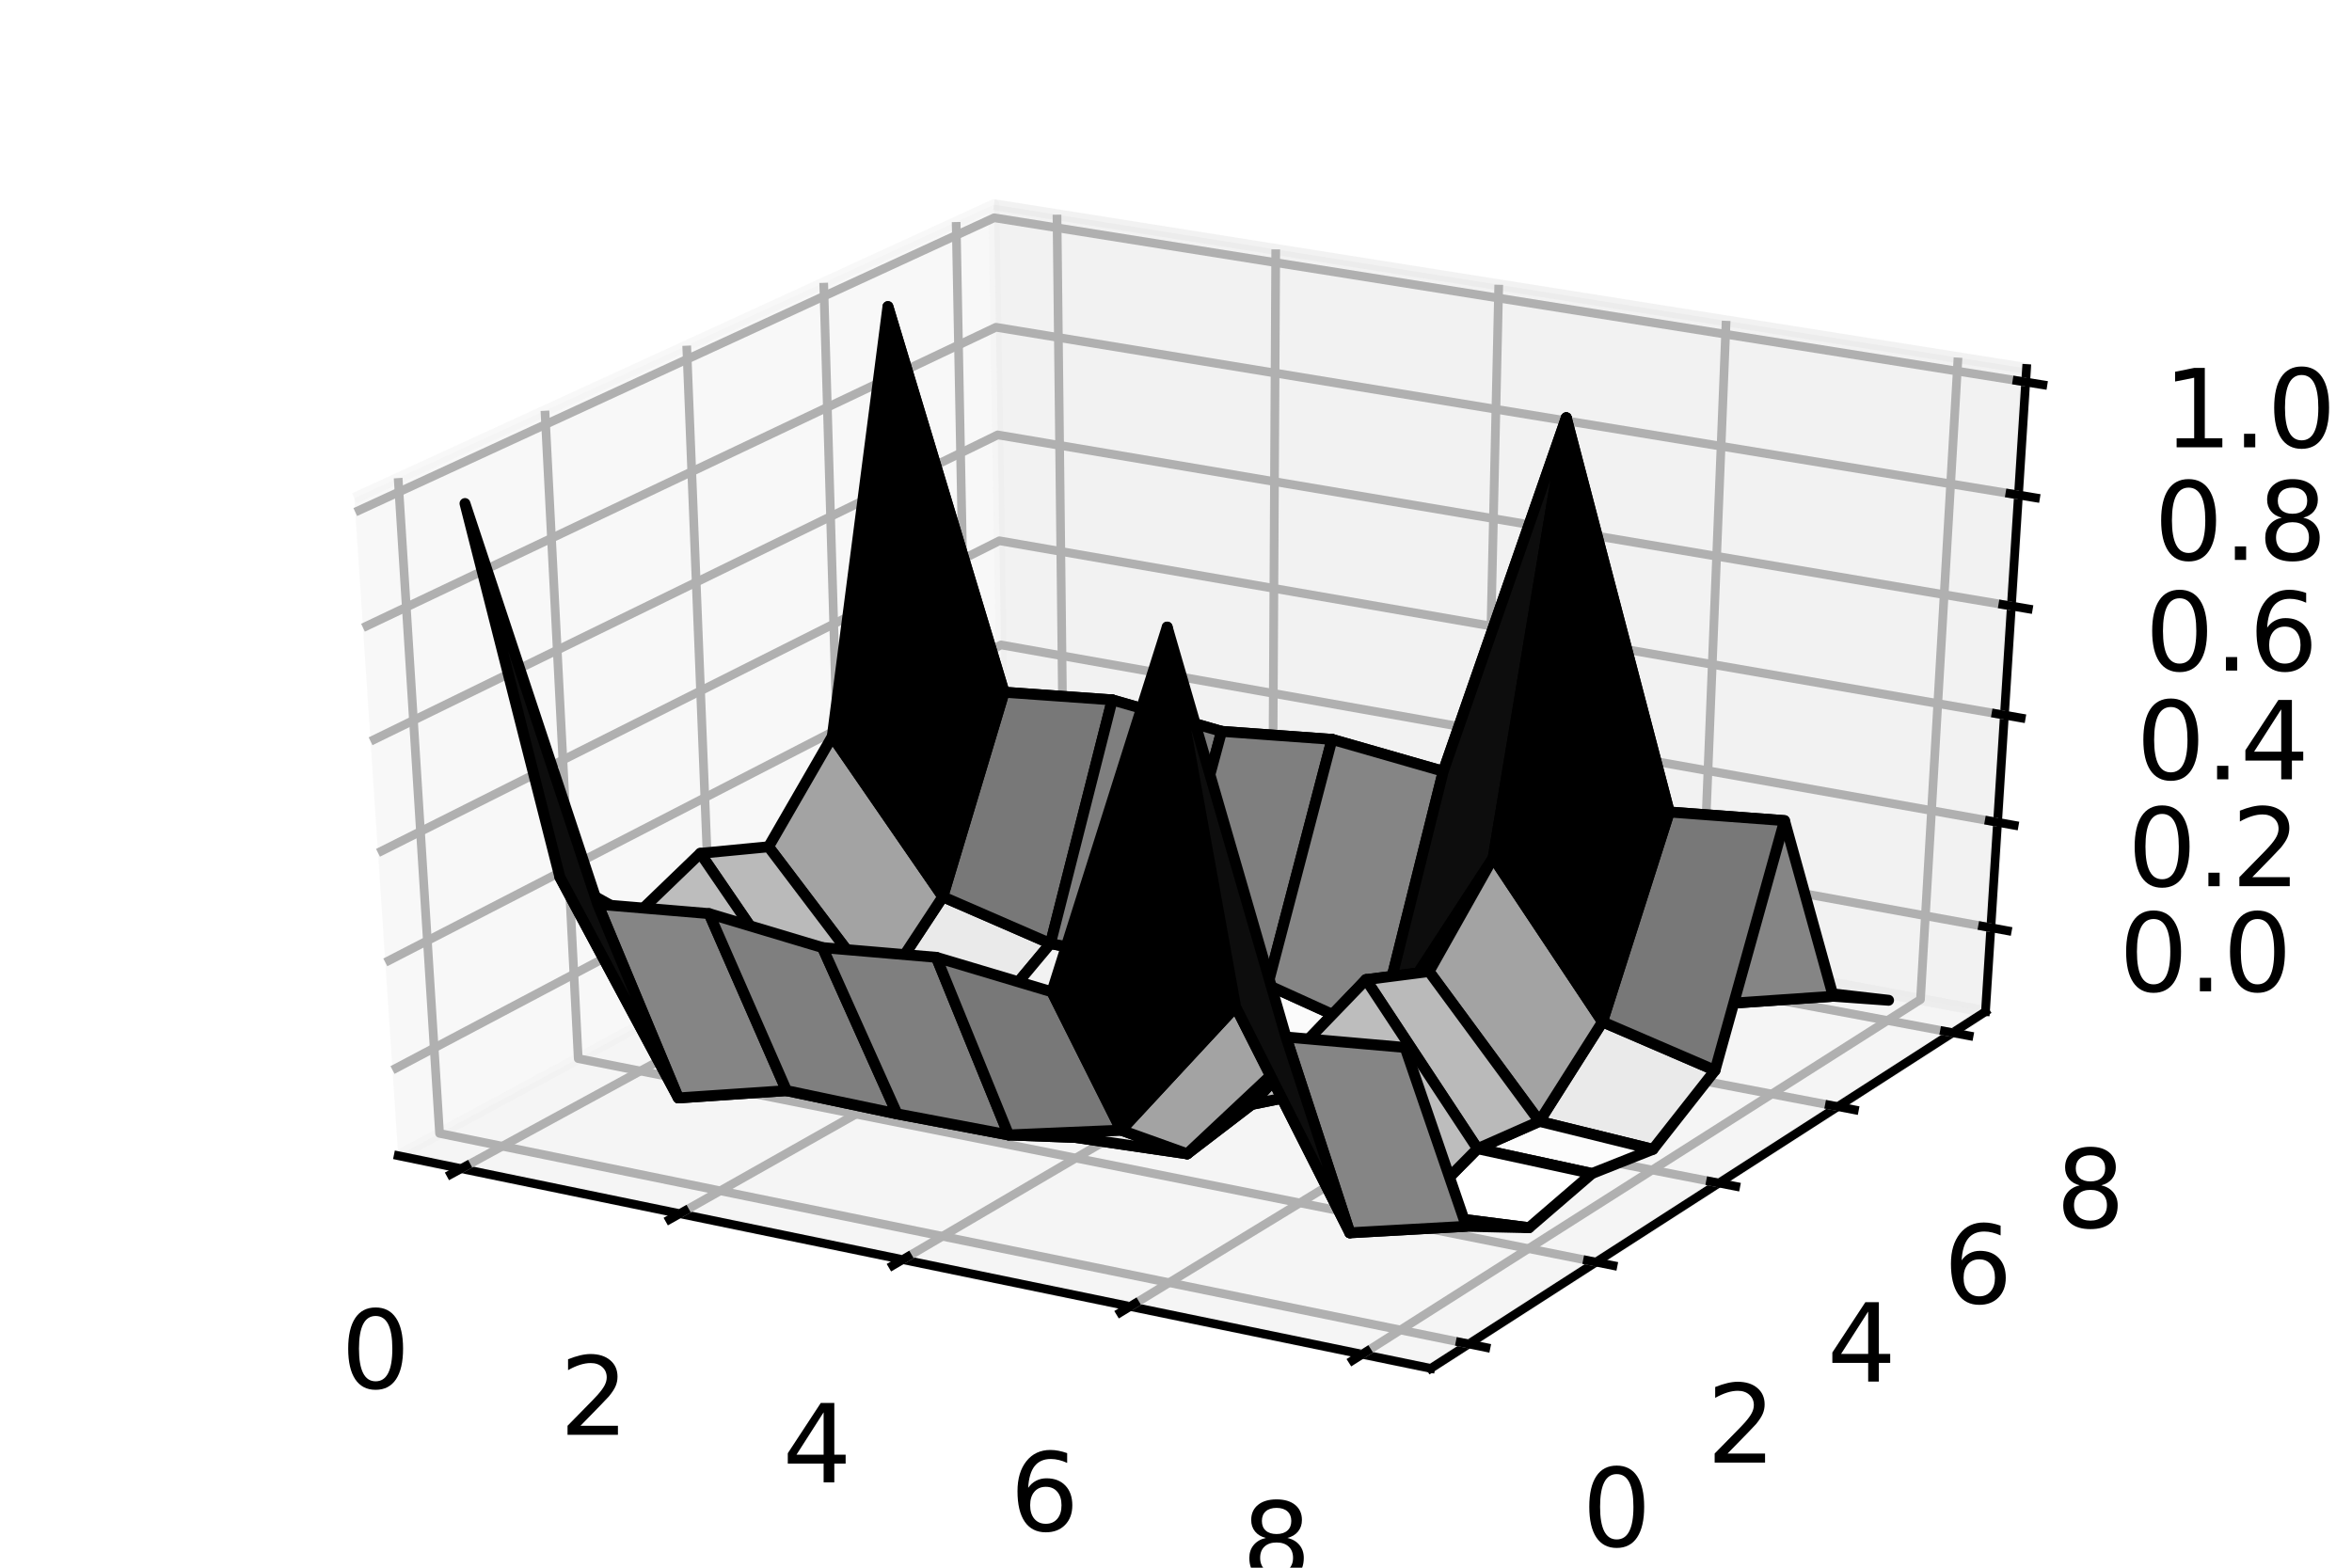 <?xml version="1.0" encoding="utf-8" standalone="no"?>
<!DOCTYPE svg PUBLIC "-//W3C//DTD SVG 1.1//EN"
  "http://www.w3.org/Graphics/SVG/1.1/DTD/svg11.dtd">
<!-- Created with matplotlib (https://matplotlib.org/) -->
<svg height="144pt" version="1.1" viewBox="0 0 216 144" width="216pt" xmlns="http://www.w3.org/2000/svg" xmlns:xlink="http://www.w3.org/1999/xlink">
 <defs>
  <style type="text/css">
*{stroke-linecap:butt;stroke-linejoin:round;}
  </style>
 </defs>
 <g id="figure_1">
  <g id="patch_1">
   <path d="M 0 144 
L 216 144 
L 216 0 
L 0 0 
z
" style="fill:#ffffff;"/>
  </g>
  <g id="patch_2">
   <path d="M 10.8 133.2 
L 205.2 133.2 
L 205.2 10.8 
L 10.8 10.8 
z
" style="fill:#ffffff;"/>
  </g>
  <g id="pane3d_1">
   <g id="patch_3">
    <path d="M 36.571 106.154 
L 92.209 76.144 
L 91.283 18.801 
L 32.542 45.764 
" style="fill:#f2f2f2;opacity:0.5;stroke:#f2f2f2;stroke-linejoin:miter;"/>
   </g>
  </g>
  <g id="pane3d_2">
   <g id="patch_4">
    <path d="M 92.209 76.144 
L 182.338 92.922 
L 186.109 33.849 
L 91.283 18.801 
" style="fill:#e6e6e6;opacity:0.5;stroke:#e6e6e6;stroke-linejoin:miter;"/>
   </g>
  </g>
  <g id="pane3d_3">
   <g id="patch_5">
    <path d="M 36.571 106.154 
L 131.398 125.694 
L 182.338 92.922 
L 92.209 76.144 
" style="fill:#ececec;opacity:0.5;stroke:#ececec;stroke-linejoin:miter;"/>
   </g>
  </g>
  <g id="axis3d_1">
   <g id="line2d_1">
    <path d="M 36.571 106.154 
L 131.398 125.694 
" style="fill:none;stroke:#000000;stroke-linecap:square;stroke-width:0.8;"/>
   </g>
   <g id="Line3DCollection_1">
    <path d="M 42.352 107.345 
L 97.721 77.17 
L 97.07 19.719 
" style="fill:none;stroke:#b0b0b0;stroke-width:0.8;"/>
    <path d="M 62.426 111.482 
L 116.844 80.73 
L 117.16 22.907 
" style="fill:none;stroke:#b0b0b0;stroke-width:0.8;"/>
    <path d="M 82.901 115.701 
L 136.319 84.355 
L 137.64 26.157 
" style="fill:none;stroke:#b0b0b0;stroke-width:0.8;"/>
    <path d="M 103.788 120.005 
L 156.158 88.048 
L 158.522 29.471 
" style="fill:none;stroke:#b0b0b0;stroke-width:0.8;"/>
    <path d="M 125.1 124.396 
L 176.371 91.811 
L 179.818 32.85 
" style="fill:none;stroke:#b0b0b0;stroke-width:0.8;"/>
   </g>
   <g id="xtick_1">
    <g id="line2d_2">
     <path d="M 42.829 107.085 
L 41.396 107.866 
" style="fill:none;stroke:#000000;stroke-linecap:square;stroke-width:0.8;"/>
    </g>
    <g id="text_1">
     <!-- 0 -->
     <defs>
      <path d="M 31.781 66.406 
Q 24.172 66.406 20.328 58.906 
Q 16.5 51.422 16.5 36.375 
Q 16.5 21.391 20.328 13.891 
Q 24.172 6.391 31.781 6.391 
Q 39.453 6.391 43.281 13.891 
Q 47.125 21.391 47.125 36.375 
Q 47.125 51.422 43.281 58.906 
Q 39.453 66.406 31.781 66.406 
z
M 31.781 74.219 
Q 44.047 74.219 50.516 64.516 
Q 56.984 54.828 56.984 36.375 
Q 56.984 17.969 50.516 8.266 
Q 44.047 -1.422 31.781 -1.422 
Q 19.531 -1.422 13.062 8.266 
Q 6.594 17.969 6.594 36.375 
Q 6.594 54.828 13.062 64.516 
Q 19.531 74.219 31.781 74.219 
z
" id="DejaVuSans-48"/>
     </defs>
     <g transform="translate(31.318 127.52)scale(0.1 -0.1)">
      <use xlink:href="#DejaVuSans-48"/>
     </g>
    </g>
   </g>
   <g id="xtick_2">
    <g id="line2d_3">
     <path d="M 62.896 111.217 
L 61.486 112.013 
" style="fill:none;stroke:#000000;stroke-linecap:square;stroke-width:0.8;"/>
    </g>
    <g id="text_2">
     <!-- 2 -->
     <defs>
      <path d="M 19.188 8.297 
L 53.609 8.297 
L 53.609 0 
L 7.328 0 
L 7.328 8.297 
Q 12.938 14.109 22.625 23.891 
Q 32.328 33.688 34.812 36.531 
Q 39.547 41.844 41.422 45.531 
Q 43.312 49.219 43.312 52.781 
Q 43.312 58.594 39.234 62.25 
Q 35.156 65.922 28.609 65.922 
Q 23.969 65.922 18.812 64.312 
Q 13.672 62.703 7.812 59.422 
L 7.812 69.391 
Q 13.766 71.781 18.938 73 
Q 24.125 74.219 28.422 74.219 
Q 39.75 74.219 46.484 68.547 
Q 53.219 62.891 53.219 53.422 
Q 53.219 48.922 51.531 44.891 
Q 49.859 40.875 45.406 35.406 
Q 44.188 33.984 37.641 27.219 
Q 31.109 20.453 19.188 8.297 
z
" id="DejaVuSans-50"/>
     </defs>
     <g transform="translate(51.388 131.796)scale(0.1 -0.1)">
      <use xlink:href="#DejaVuSans-50"/>
     </g>
    </g>
   </g>
   <g id="xtick_3">
    <g id="line2d_4">
     <path d="M 83.362 115.43 
L 81.978 116.243 
" style="fill:none;stroke:#000000;stroke-linecap:square;stroke-width:0.8;"/>
    </g>
    <g id="text_3">
     <!-- 4 -->
     <defs>
      <path d="M 37.797 64.312 
L 12.891 25.391 
L 37.797 25.391 
z
M 35.203 72.906 
L 47.609 72.906 
L 47.609 25.391 
L 58.016 25.391 
L 58.016 17.188 
L 47.609 17.188 
L 47.609 0 
L 37.797 0 
L 37.797 17.188 
L 4.891 17.188 
L 4.891 26.703 
z
" id="DejaVuSans-52"/>
     </defs>
     <g transform="translate(71.859 136.158)scale(0.1 -0.1)">
      <use xlink:href="#DejaVuSans-52"/>
     </g>
    </g>
   </g>
   <g id="xtick_4">
    <g id="line2d_5">
     <path d="M 104.24 119.729 
L 102.882 120.557 
" style="fill:none;stroke:#000000;stroke-linecap:square;stroke-width:0.8;"/>
    </g>
    <g id="text_4">
     <!-- 6 -->
     <defs>
      <path d="M 33.016 40.375 
Q 26.375 40.375 22.484 35.828 
Q 18.609 31.297 18.609 23.391 
Q 18.609 15.531 22.484 10.953 
Q 26.375 6.391 33.016 6.391 
Q 39.656 6.391 43.531 10.953 
Q 47.406 15.531 47.406 23.391 
Q 47.406 31.297 43.531 35.828 
Q 39.656 40.375 33.016 40.375 
z
M 52.594 71.297 
L 52.594 62.312 
Q 48.875 64.062 45.094 64.984 
Q 41.312 65.922 37.594 65.922 
Q 27.828 65.922 22.672 59.328 
Q 17.531 52.734 16.797 39.406 
Q 19.672 43.656 24.016 45.922 
Q 28.375 48.188 33.594 48.188 
Q 44.578 48.188 50.953 41.516 
Q 57.328 34.859 57.328 23.391 
Q 57.328 12.156 50.688 5.359 
Q 44.047 -1.422 33.016 -1.422 
Q 20.359 -1.422 13.672 8.266 
Q 6.984 17.969 6.984 36.375 
Q 6.984 53.656 15.188 63.938 
Q 23.391 74.219 37.203 74.219 
Q 40.922 74.219 44.703 73.484 
Q 48.484 72.75 52.594 71.297 
z
" id="DejaVuSans-54"/>
     </defs>
     <g transform="translate(92.745 140.608)scale(0.1 -0.1)">
      <use xlink:href="#DejaVuSans-54"/>
     </g>
    </g>
   </g>
   <g id="xtick_5">
    <g id="line2d_6">
     <path d="M 125.543 124.115 
L 124.213 124.96 
" style="fill:none;stroke:#000000;stroke-linecap:square;stroke-width:0.8;"/>
    </g>
    <g id="text_5">
     <!-- 8 -->
     <defs>
      <path d="M 31.781 34.625 
Q 24.75 34.625 20.719 30.859 
Q 16.703 27.094 16.703 20.516 
Q 16.703 13.922 20.719 10.156 
Q 24.75 6.391 31.781 6.391 
Q 38.812 6.391 42.859 10.172 
Q 46.922 13.969 46.922 20.516 
Q 46.922 27.094 42.891 30.859 
Q 38.875 34.625 31.781 34.625 
z
M 21.922 38.812 
Q 15.578 40.375 12.031 44.719 
Q 8.5 49.078 8.5 55.328 
Q 8.5 64.062 14.719 69.141 
Q 20.953 74.219 31.781 74.219 
Q 42.672 74.219 48.875 69.141 
Q 55.078 64.062 55.078 55.328 
Q 55.078 49.078 51.531 44.719 
Q 48 40.375 41.703 38.812 
Q 48.828 37.156 52.797 32.312 
Q 56.781 27.484 56.781 20.516 
Q 56.781 9.906 50.312 4.234 
Q 43.844 -1.422 31.781 -1.422 
Q 19.734 -1.422 13.25 4.234 
Q 6.781 9.906 6.781 20.516 
Q 6.781 27.484 10.781 32.312 
Q 14.797 37.156 21.922 38.812 
z
M 18.312 54.391 
Q 18.312 48.734 21.844 45.562 
Q 25.391 42.391 31.781 42.391 
Q 38.141 42.391 41.719 45.562 
Q 45.312 48.734 45.312 54.391 
Q 45.312 60.062 41.719 63.234 
Q 38.141 66.406 31.781 66.406 
Q 25.391 66.406 21.844 63.234 
Q 18.312 60.062 18.312 54.391 
z
" id="DejaVuSans-56"/>
     </defs>
     <g transform="translate(114.057 145.148)scale(0.1 -0.1)">
      <use xlink:href="#DejaVuSans-56"/>
     </g>
    </g>
   </g>
  </g>
  <g id="axis3d_2">
   <g id="line2d_7">
    <path d="M 182.338 92.922 
L 131.398 125.694 
" style="fill:none;stroke:#000000;stroke-linecap:square;stroke-width:0.8;"/>
   </g>
   <g id="Line3DCollection_2">
    <path d="M 36.564 43.917 
L 40.367 104.107 
L 134.885 123.451 
" style="fill:none;stroke:#b0b0b0;stroke-width:0.8;"/>
    <path d="M 50.045 37.73 
L 53.103 97.237 
L 146.571 115.933 
" style="fill:none;stroke:#b0b0b0;stroke-width:0.8;"/>
    <path d="M 63.064 31.754 
L 65.426 90.59 
L 157.86 108.67 
" style="fill:none;stroke:#b0b0b0;stroke-width:0.8;"/>
    <path d="M 75.645 25.979 
L 77.355 84.156 
L 168.771 101.65 
" style="fill:none;stroke:#b0b0b0;stroke-width:0.8;"/>
    <path d="M 87.81 20.395 
L 88.908 77.925 
L 179.325 94.86 
" style="fill:none;stroke:#b0b0b0;stroke-width:0.8;"/>
   </g>
   <g id="xtick_6">
    <g id="line2d_8">
     <path d="M 134.094 123.289 
L 136.468 123.775 
" style="fill:none;stroke:#000000;stroke-linecap:square;stroke-width:0.8;"/>
    </g>
    <g id="text_6">
     <!-- 0 -->
     <g transform="translate(145.296 142.045)scale(0.1 -0.1)">
      <use xlink:href="#DejaVuSans-48"/>
     </g>
    </g>
   </g>
   <g id="xtick_7">
    <g id="line2d_9">
     <path d="M 145.789 115.776 
L 148.136 116.246 
" style="fill:none;stroke:#000000;stroke-linecap:square;stroke-width:0.8;"/>
    </g>
    <g id="text_7">
     <!-- 2 -->
     <g transform="translate(156.736 134.344)scale(0.1 -0.1)">
      <use xlink:href="#DejaVuSans-50"/>
     </g>
    </g>
   </g>
   <g id="xtick_8">
    <g id="line2d_10">
     <path d="M 157.087 108.519 
L 159.406 108.972 
" style="fill:none;stroke:#000000;stroke-linecap:square;stroke-width:0.8;"/>
    </g>
    <g id="text_8">
     <!-- 4 -->
     <g transform="translate(167.788 126.905)scale(0.1 -0.1)">
      <use xlink:href="#DejaVuSans-52"/>
     </g>
    </g>
   </g>
   <g id="xtick_9">
    <g id="line2d_11">
     <path d="M 168.008 101.504 
L 170.3 101.942 
" style="fill:none;stroke:#000000;stroke-linecap:square;stroke-width:0.8;"/>
    </g>
    <g id="text_9">
     <!-- 6 -->
     <g transform="translate(178.47 119.714)scale(0.1 -0.1)">
      <use xlink:href="#DejaVuSans-54"/>
     </g>
    </g>
   </g>
   <g id="xtick_10">
    <g id="line2d_12">
     <path d="M 178.57 94.719 
L 180.835 95.143 
" style="fill:none;stroke:#000000;stroke-linecap:square;stroke-width:0.8;"/>
    </g>
    <g id="text_10">
     <!-- 8 -->
     <g transform="translate(188.802 112.759)scale(0.1 -0.1)">
      <use xlink:href="#DejaVuSans-56"/>
     </g>
    </g>
   </g>
  </g>
  <g id="axis3d_3">
   <g id="line2d_13">
    <path d="M 182.338 92.922 
L 186.109 33.849 
" style="fill:none;stroke:#000000;stroke-linecap:square;stroke-width:0.8;"/>
   </g>
   <g id="Line3DCollection_3">
    <path d="M 182.83 85.215 
L 92.088 68.649 
L 36.046 98.287 
" style="fill:none;stroke:#b0b0b0;stroke-width:0.8;"/>
    <path d="M 183.448 75.533 
L 91.936 59.239 
L 35.386 88.399 
" style="fill:none;stroke:#b0b0b0;stroke-width:0.8;"/>
    <path d="M 184.077 65.684 
L 91.781 49.673 
L 34.715 78.335 
" style="fill:none;stroke:#b0b0b0;stroke-width:0.8;"/>
    <path d="M 184.716 55.664 
L 91.624 39.948 
L 34.032 68.09 
" style="fill:none;stroke:#b0b0b0;stroke-width:0.8;"/>
    <path d="M 185.367 45.468 
L 91.465 30.06 
L 33.336 57.658 
" style="fill:none;stroke:#b0b0b0;stroke-width:0.8;"/>
    <path d="M 186.029 35.091 
L 91.302 20.004 
L 32.627 47.036 
" style="fill:none;stroke:#b0b0b0;stroke-width:0.8;"/>
   </g>
   <g id="xtick_11">
    <g id="line2d_14">
     <path d="M 182.073 85.076 
L 184.346 85.491 
" style="fill:none;stroke:#000000;stroke-linecap:square;stroke-width:0.8;"/>
    </g>
    <g id="text_11">
     <!-- 0.0 -->
     <defs>
      <path d="M 10.688 12.406 
L 21 12.406 
L 21 0 
L 10.688 0 
z
" id="DejaVuSans-46"/>
     </defs>
     <g transform="translate(194.599 91.057)scale(0.1 -0.1)">
      <use xlink:href="#DejaVuSans-48"/>
      <use x="63.623" xlink:href="#DejaVuSans-46"/>
      <use x="95.41" xlink:href="#DejaVuSans-48"/>
     </g>
    </g>
   </g>
   <g id="xtick_12">
    <g id="line2d_15">
     <path d="M 182.684 75.397 
L 184.977 75.805 
" style="fill:none;stroke:#000000;stroke-linecap:square;stroke-width:0.8;"/>
    </g>
    <g id="text_12">
     <!-- 0.2 -->
     <g transform="translate(195.382 81.403)scale(0.1 -0.1)">
      <use xlink:href="#DejaVuSans-48"/>
      <use x="63.623" xlink:href="#DejaVuSans-46"/>
      <use x="95.41" xlink:href="#DejaVuSans-50"/>
     </g>
    </g>
   </g>
   <g id="xtick_13">
    <g id="line2d_16">
     <path d="M 183.306 65.551 
L 185.62 65.952 
" style="fill:none;stroke:#000000;stroke-linecap:square;stroke-width:0.8;"/>
    </g>
    <g id="text_13">
     <!-- 0.4 -->
     <g transform="translate(196.179 71.584)scale(0.1 -0.1)">
      <use xlink:href="#DejaVuSans-48"/>
      <use x="63.623" xlink:href="#DejaVuSans-46"/>
      <use x="95.41" xlink:href="#DejaVuSans-52"/>
     </g>
    </g>
   </g>
   <g id="xtick_14">
    <g id="line2d_17">
     <path d="M 183.938 55.533 
L 186.273 55.927 
" style="fill:none;stroke:#000000;stroke-linecap:square;stroke-width:0.8;"/>
    </g>
    <g id="text_14">
     <!-- 0.6 -->
     <g transform="translate(196.99 61.595)scale(0.1 -0.1)">
      <use xlink:href="#DejaVuSans-48"/>
      <use x="63.623" xlink:href="#DejaVuSans-46"/>
      <use x="95.41" xlink:href="#DejaVuSans-54"/>
     </g>
    </g>
   </g>
   <g id="xtick_15">
    <g id="line2d_18">
     <path d="M 184.582 45.339 
L 186.938 45.726 
" style="fill:none;stroke:#000000;stroke-linecap:square;stroke-width:0.8;"/>
    </g>
    <g id="text_15">
     <!-- 0.8 -->
     <g transform="translate(197.814 51.431)scale(0.1 -0.1)">
      <use xlink:href="#DejaVuSans-48"/>
      <use x="63.623" xlink:href="#DejaVuSans-46"/>
      <use x="95.41" xlink:href="#DejaVuSans-56"/>
     </g>
    </g>
   </g>
   <g id="xtick_16">
    <g id="line2d_19">
     <path d="M 185.237 34.965 
L 187.615 35.344 
" style="fill:none;stroke:#000000;stroke-linecap:square;stroke-width:0.8;"/>
    </g>
    <g id="text_16">
     <!-- 1.0 -->
     <defs>
      <path d="M 12.406 8.297 
L 28.516 8.297 
L 28.516 63.922 
L 10.984 60.406 
L 10.984 69.391 
L 28.422 72.906 
L 38.281 72.906 
L 38.281 8.297 
L 54.391 8.297 
L 54.391 0 
L 12.406 0 
z
" id="DejaVuSans-49"/>
     </defs>
     <g transform="translate(198.654 41.087)scale(0.1 -0.1)">
      <use xlink:href="#DejaVuSans-49"/>
      <use x="63.623" xlink:href="#DejaVuSans-46"/>
      <use x="95.41" xlink:href="#DejaVuSans-48"/>
     </g>
    </g>
   </g>
  </g>
  <g id="axes_1">
   <g id="Poly3DCollection_1">
    <path clip-path="url(#p1d8b62fb21)" d="M 98.3 81.02 
L 108.004 80.243 
L 113.622 80.727 
L 103.977 79.647 
z
" style="fill:#fbfbfb;stroke:#000000;"/>
    <path clip-path="url(#p1d8b62fb21)" d="M 88.337 61.498 
L 98.3 81.02 
L 103.977 79.647 
L 94.243 65.341 
z
" style="fill:#b4b4b4;stroke:#000000;"/>
    <path clip-path="url(#p1d8b62fb21)" d="M 108.004 80.243 
L 117.826 82.182 
L 123.36 82.646 
L 113.622 80.727 
z
" style="fill:#f2f2f2;stroke:#000000;"/>
    <path clip-path="url(#p1d8b62fb21)" d="M 117.826 82.182 
L 127.743 83.928 
L 133.191 84.375 
L 123.36 82.646 
z
" style="fill:#f2f2f2;stroke:#000000;"/>
    <path clip-path="url(#p1d8b62fb21)" d="M 127.743 83.928 
L 137.81 83.371 
L 143.128 85.704 
L 133.191 84.375 
z
" style="fill:#eaeaea;stroke:#000000;"/>
    <path clip-path="url(#p1d8b62fb21)" d="M 92.213 63.582 
L 102.144 64.289 
L 108.004 80.243 
L 98.3 81.02 
z
" style="fill:#858585;stroke:#000000;"/>
    <path clip-path="url(#p1d8b62fb21)" d="M 102.144 64.289 
L 112.186 67.18 
L 117.826 82.182 
L 108.004 80.243 
z
" style="fill:#7f7f7f;stroke:#000000;"/>
    <path clip-path="url(#p1d8b62fb21)" d="M 81.544 28.162 
L 92.213 63.582 
L 98.3 81.02 
L 88.337 61.498 
z
" style="fill:#0d0d0d;stroke:#000000;"/>
    <path clip-path="url(#p1d8b62fb21)" d="M 80.756 91.217 
L 90.628 93.661 
L 96.471 86.67 
L 86.583 82.371 
z
" style="fill:#eaeaea;stroke:#000000;"/>
    <path clip-path="url(#p1d8b62fb21)" d="M 137.81 83.371 
L 148.365 72.27 
L 153.58 76.068 
L 143.128 85.704 
z
" style="fill:#a3a3a3;stroke:#000000;"/>
    <path clip-path="url(#p1d8b62fb21)" d="M 70.581 77.782 
L 80.756 91.217 
L 86.583 82.371 
L 76.435 67.642 
z
" style="fill:#a3a3a3;stroke:#000000;"/>
    <path clip-path="url(#p1d8b62fb21)" d="M 86.583 82.371 
L 96.471 86.67 
L 102.144 64.289 
L 92.213 63.582 
z
" style="fill:#787878;stroke:#000000;"/>
    <path clip-path="url(#p1d8b62fb21)" d="M 112.186 67.18 
L 122.327 67.914 
L 127.743 83.928 
L 117.826 82.182 
z
" style="fill:#7f7f7f;stroke:#000000;"/>
    <path clip-path="url(#p1d8b62fb21)" d="M 157.946 92.23 
L 168.356 91.511 
L 173.441 91.879 
L 163.202 90.709 
z
" style="fill:#fbfbfb;stroke:#000000;"/>
    <path clip-path="url(#p1d8b62fb21)" d="M 148.365 72.27 
L 157.946 92.23 
L 163.202 90.709 
L 153.58 76.068 
z
" style="fill:#b4b4b4;stroke:#000000;"/>
    <path clip-path="url(#p1d8b62fb21)" d="M 90.628 93.661 
L 100.581 95.705 
L 106.402 88.671 
L 96.471 86.67 
z
" style="fill:#f2f2f2;stroke:#000000;"/>
    <path clip-path="url(#p1d8b62fb21)" d="M 96.471 86.67 
L 106.402 88.671 
L 112.186 67.18 
L 102.144 64.289 
z
" style="fill:#7f7f7f;stroke:#000000;"/>
    <path clip-path="url(#p1d8b62fb21)" d="M 74.681 93.546 
L 84.61 95.704 
L 90.628 93.661 
L 80.756 91.217 
z
" style="fill:#fcfcfc;stroke:#000000;"/>
    <path clip-path="url(#p1d8b62fb21)" d="M 76.435 67.642 
L 86.583 82.371 
L 92.213 63.582 
L 81.544 28.162 
z
" style="stroke:#000000;"/>
    <path clip-path="url(#p1d8b62fb21)" d="M 64.313 78.383 
L 74.681 93.546 
L 80.756 91.217 
L 70.581 77.782 
z
" style="fill:#bababa;stroke:#000000;"/>
    <path clip-path="url(#p1d8b62fb21)" d="M 122.327 67.914 
L 132.545 70.847 
L 137.81 83.371 
L 127.743 83.928 
z
" style="fill:#787878;stroke:#000000;"/>
    <path clip-path="url(#p1d8b62fb21)" d="M 100.581 95.705 
L 110.627 97.555 
L 116.427 90.478 
L 106.402 88.671 
z
" style="fill:#f2f2f2;stroke:#000000;"/>
    <path clip-path="url(#p1d8b62fb21)" d="M 106.402 88.671 
L 116.427 90.478 
L 122.327 67.914 
L 112.186 67.18 
z
" style="fill:#7f7f7f;stroke:#000000;"/>
    <path clip-path="url(#p1d8b62fb21)" d="M 84.61 95.704 
L 94.624 97.458 
L 100.581 95.705 
L 90.628 93.661 
z
" style="fill:#fefefe;stroke:#000000;"/>
    <path clip-path="url(#p1d8b62fb21)" d="M 110.627 97.555 
L 120.765 100.274 
L 126.511 95.063 
L 116.427 90.478 
z
" style="fill:#fbfbfb;stroke:#000000;"/>
    <path clip-path="url(#p1d8b62fb21)" d="M 116.427 90.478 
L 126.511 95.063 
L 132.545 70.847 
L 122.327 67.914 
z
" style="fill:#858585;stroke:#000000;"/>
    <path clip-path="url(#p1d8b62fb21)" d="M 68.617 99.212 
L 78.553 100.454 
L 84.61 95.704 
L 74.681 93.546 
z
" style="fill:#ffffff;stroke:#000000;"/>
    <path clip-path="url(#p1d8b62fb21)" d="M 58.155 84.316 
L 68.617 99.212 
L 74.681 93.546 
L 64.313 78.383 
z
" style="fill:#bdbdbd;stroke:#000000;"/>
    <path clip-path="url(#p1d8b62fb21)" d="M 94.624 97.458 
L 104.742 99.656 
L 110.627 97.555 
L 100.581 95.705 
z
" style="fill:#fefefe;stroke:#000000;"/>
    <path clip-path="url(#p1d8b62fb21)" d="M 78.553 100.454 
L 88.615 102.564 
L 94.624 97.458 
L 84.61 95.704 
z
" style="fill:#fefefe;stroke:#000000;"/>
    <path clip-path="url(#p1d8b62fb21)" d="M 104.742 99.656 
L 114.957 101.446 
L 120.765 100.274 
L 110.627 97.555 
z
" style="fill:#ffffff;stroke:#000000;"/>
    <path clip-path="url(#p1d8b62fb21)" d="M 153.303 74.586 
L 163.886 75.378 
L 168.356 91.511 
L 157.946 92.23 
z
" style="fill:#858585;stroke:#000000;"/>
    <path clip-path="url(#p1d8b62fb21)" d="M 132.545 70.847 
L 143.842 38.376 
L 148.365 72.27 
L 137.81 83.371 
z
" style="stroke:#000000;"/>
    <path clip-path="url(#p1d8b62fb21)" d="M 62.298 100.851 
L 72.233 100.179 
L 78.553 100.454 
L 68.617 99.212 
z
" style="fill:#fbfbfb;stroke:#000000;"/>
    <path clip-path="url(#p1d8b62fb21)" d="M 120.765 100.274 
L 131.239 89.24 
L 137.131 78.777 
L 126.511 95.063 
z
" style="fill:#b4b4b4;stroke:#000000;"/>
    <path clip-path="url(#p1d8b62fb21)" d="M 88.615 102.564 
L 98.772 104.48 
L 104.742 99.656 
L 94.624 97.458 
z
" style="fill:#fefefe;stroke:#000000;"/>
    <path clip-path="url(#p1d8b62fb21)" d="M 51.414 80.558 
L 62.298 100.851 
L 68.617 99.212 
L 58.155 84.316 
z
" style="fill:#b4b4b4;stroke:#000000;"/>
    <path clip-path="url(#p1d8b62fb21)" d="M 143.842 38.376 
L 153.303 74.586 
L 157.946 92.23 
L 148.365 72.27 
z
" style="fill:#0d0d0d;stroke:#000000;"/>
    <path clip-path="url(#p1d8b62fb21)" d="M 141.372 103.004 
L 151.801 105.572 
L 157.505 98.316 
L 147.166 93.861 
z
" style="fill:#eaeaea;stroke:#000000;"/>
    <path clip-path="url(#p1d8b62fb21)" d="M 72.233 100.179 
L 82.385 102.313 
L 88.615 102.564 
L 78.553 100.454 
z
" style="fill:#f2f2f2;stroke:#000000;"/>
    <path clip-path="url(#p1d8b62fb21)" d="M 98.772 104.48 
L 109.03 105.985 
L 114.957 101.446 
L 104.742 99.656 
z
" style="fill:#fcfcfc;stroke:#000000;"/>
    <path clip-path="url(#p1d8b62fb21)" d="M 131.239 89.24 
L 141.372 103.004 
L 147.166 93.861 
L 137.131 78.777 
z
" style="fill:#a3a3a3;stroke:#000000;"/>
    <path clip-path="url(#p1d8b62fb21)" d="M 126.511 95.063 
L 137.131 78.777 
L 143.842 38.376 
L 132.545 70.847 
z
" style="fill:#0d0d0d;stroke:#000000;"/>
    <path clip-path="url(#p1d8b62fb21)" d="M 147.166 93.861 
L 157.505 98.316 
L 163.886 75.378 
L 153.303 74.586 
z
" style="fill:#787878;stroke:#000000;"/>
    <path clip-path="url(#p1d8b62fb21)" d="M 114.957 101.446 
L 125.45 89.984 
L 131.239 89.24 
L 120.765 100.274 
z
" style="fill:#bdbdbd;stroke:#000000;"/>
    <path clip-path="url(#p1d8b62fb21)" d="M 82.385 102.313 
L 92.632 104.251 
L 98.772 104.48 
L 88.615 102.564 
z
" style="fill:#f2f2f2;stroke:#000000;"/>
    <path clip-path="url(#p1d8b62fb21)" d="M 135.689 105.513 
L 146.203 107.792 
L 151.801 105.572 
L 141.372 103.004 
z
" style="fill:#fcfcfc;stroke:#000000;"/>
    <path clip-path="url(#p1d8b62fb21)" d="M 137.131 78.777 
L 147.166 93.861 
L 153.303 74.586 
L 143.842 38.376 
z
" style="stroke:#000000;"/>
    <path clip-path="url(#p1d8b62fb21)" d="M 125.45 89.984 
L 135.689 105.513 
L 141.372 103.004 
L 131.239 89.24 
z
" style="fill:#bababa;stroke:#000000;"/>
    <path clip-path="url(#p1d8b62fb21)" d="M 92.632 104.251 
L 102.966 103.811 
L 109.03 105.985 
L 98.772 104.48 
z
" style="fill:#eaeaea;stroke:#000000;"/>
    <path clip-path="url(#p1d8b62fb21)" d="M 109.03 105.985 
L 119.489 96.168 
L 125.45 89.984 
L 114.957 101.446 
z
" style="fill:#bababa;stroke:#000000;"/>
    <path clip-path="url(#p1d8b62fb21)" d="M 54.894 83.059 
L 65.119 83.92 
L 72.233 100.179 
L 62.298 100.851 
z
" style="fill:#858585;stroke:#000000;"/>
    <path clip-path="url(#p1d8b62fb21)" d="M 129.84 111.425 
L 140.421 112.773 
L 146.203 107.792 
L 135.689 105.513 
z
" style="fill:#ffffff;stroke:#000000;"/>
    <path clip-path="url(#p1d8b62fb21)" d="M 119.489 96.168 
L 129.84 111.425 
L 135.689 105.513 
L 125.45 89.984 
z
" style="fill:#bdbdbd;stroke:#000000;"/>
    <path clip-path="url(#p1d8b62fb21)" d="M 65.119 83.92 
L 75.538 87.041 
L 82.385 102.313 
L 72.233 100.179 
z
" style="fill:#7f7f7f;stroke:#000000;"/>
    <path clip-path="url(#p1d8b62fb21)" d="M 42.703 46.251 
L 54.894 83.059 
L 62.298 100.851 
L 51.414 80.558 
z
" style="fill:#0d0d0d;stroke:#000000;"/>
    <path clip-path="url(#p1d8b62fb21)" d="M 102.966 103.811 
L 113.479 92.477 
L 119.489 96.168 
L 109.03 105.985 
z
" style="fill:#a3a3a3;stroke:#000000;"/>
    <path clip-path="url(#p1d8b62fb21)" d="M 75.538 87.041 
L 85.992 87.935 
L 92.632 104.251 
L 82.385 102.313 
z
" style="fill:#7f7f7f;stroke:#000000;"/>
    <path clip-path="url(#p1d8b62fb21)" d="M 123.966 113.239 
L 134.665 112.641 
L 140.421 112.773 
L 129.84 111.425 
z
" style="fill:#fbfbfb;stroke:#000000;"/>
    <path clip-path="url(#p1d8b62fb21)" d="M 113.479 92.477 
L 123.966 113.239 
L 129.84 111.425 
L 119.489 96.168 
z
" style="fill:#b4b4b4;stroke:#000000;"/>
    <path clip-path="url(#p1d8b62fb21)" d="M 85.992 87.935 
L 96.602 91.105 
L 102.966 103.811 
L 92.632 104.251 
z
" style="fill:#787878;stroke:#000000;"/>
    <path clip-path="url(#p1d8b62fb21)" d="M 118.1 95.253 
L 129.035 96.216 
L 134.665 112.641 
L 123.966 113.239 
z
" style="fill:#858585;stroke:#000000;"/>
    <path clip-path="url(#p1d8b62fb21)" d="M 96.602 91.105 
L 107.191 57.6 
L 113.479 92.477 
L 102.966 103.811 
z
" style="stroke:#000000;"/>
    <path clip-path="url(#p1d8b62fb21)" d="M 107.191 57.6 
L 118.1 95.253 
L 123.966 113.239 
L 113.479 92.477 
z
" style="fill:#0d0d0d;stroke:#000000;"/>
   </g>
  </g>
 </g>
 <defs>
  <clipPath id="p1d8b62fb21">
   <rect height="122.4" width="194.4" x="10.8" y="10.8"/>
  </clipPath>
 </defs>
</svg>
